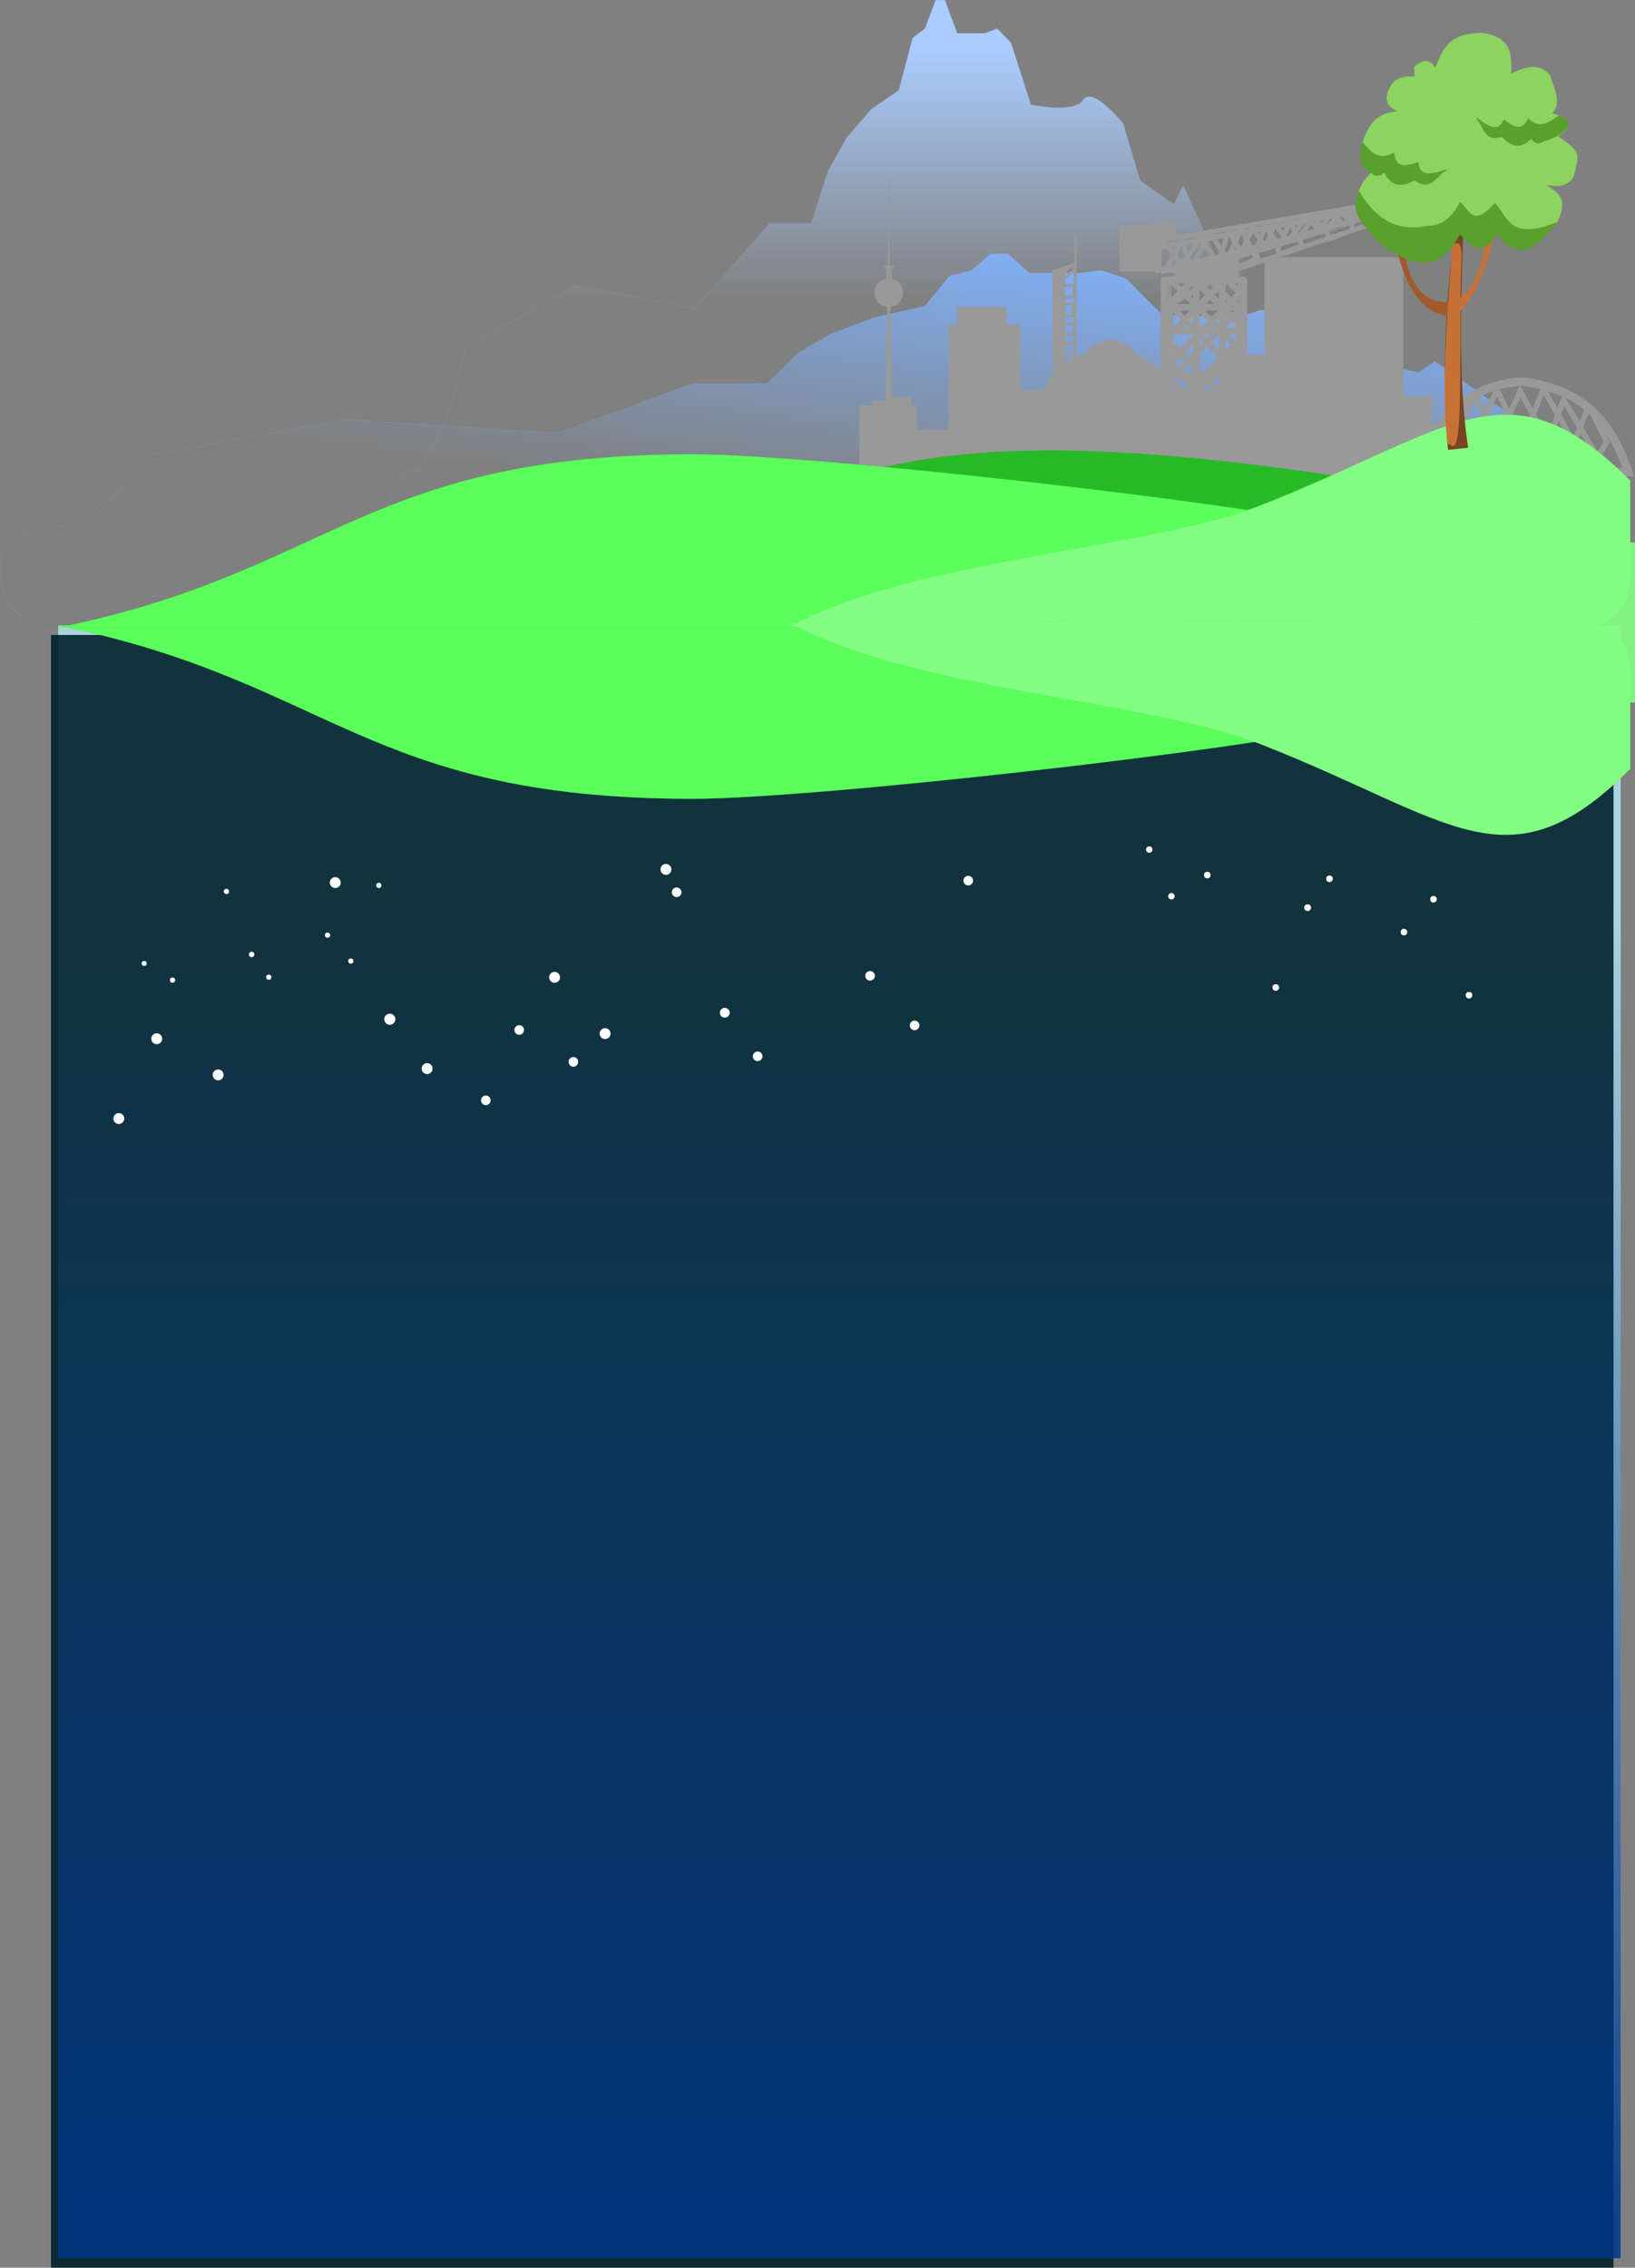 <?xml version="1.0" encoding="UTF-8" standalone="no"?>
<svg
   xmlns:dc="http://purl.org/dc/elements/1.1/"
   xmlns:cc="http://creativecommons.org/ns#"
   xmlns:rdf="http://www.w3.org/1999/02/22-rdf-syntax-ns#"
   xmlns:svg="http://www.w3.org/2000/svg"
   xmlns="http://www.w3.org/2000/svg"
   xmlns:xlink="http://www.w3.org/1999/xlink"
   xmlns:sodipodi="http://sodipodi.sourceforge.net/DTD/sodipodi-0.dtd"
   xmlns:inkscape="http://www.inkscape.org/namespaces/inkscape"
   width="449.47mm"
   height="623.422mm"
   version="1.1"
   viewBox="0 0 449.47 623.422"
   id="svg156"
   sodipodi:docname="background.svg"
   inkscape:version="1.0.1 (3bc2e813f5, 2020-09-07)">
  <rect x="0" y="0" width="449.47" height="623.422" fill="#808080" stroke="none"/>
  <sodipodi:namedview
     pagecolor="#ffffff"
     bordercolor="#666666"
     borderopacity="1"
     objecttolerance="10"
     gridtolerance="10"
     guidetolerance="10"
     inkscape:pageopacity="0"
     inkscape:pageshadow="2"
     inkscape:window-width="1366"
     inkscape:window-height="746"
     id="namedview158"
     showgrid="false"
     inkscape:zoom="0.20419493"
     inkscape:cx="1082.7709"
     inkscape:cy="1077.4019"
     inkscape:window-x="-8"
     inkscape:window-y="-8"
     inkscape:window-maximized="1"
     inkscape:current-layer="svg156" />
  <defs
     id="defs12">
    <linearGradient
       inkscape:collect="always"
       id="linearGradient1638">
      <stop
         style="stop-color:#003380;stop-opacity:1;"
         offset="0"
         id="stop1634" />
      <stop
         style="stop-color:#003380;stop-opacity:0;"
         offset="1"
         id="stop1636" />
    </linearGradient>
    <linearGradient
       id="linearGradient36291"
       x1="3843.1"
       x2="3843.1"
       y1="-5278.4"
       y2="-4676.5"
       gradientTransform="matrix(0.084,0,0,0.084,-504.84,630.65)"
       gradientUnits="userSpaceOnUse">
      <stop
         stop-color="#acf"
         offset="0"
         id="stop2" />
      <stop
         stop-color="#acf"
         stop-opacity="0"
         offset="1"
         id="stop4" />
    </linearGradient>
    <linearGradient
       id="linearGradient36033"
       x1="3849.7"
       x2="3763.7"
       y1="-4868.3"
       y2="-4154"
       gradientTransform="matrix(0.084,0,0,0.084,-504.84,630.65)"
       gradientUnits="userSpaceOnUse">
      <stop
         stop-color="#80b3ff"
         offset="0"
         id="stop7" />
      <stop
         stop-color="#80b3ff"
         stop-opacity="0"
         offset="1"
         id="stop9" />
    </linearGradient>
    <linearGradient
       inkscape:collect="always"
       xlink:href="#linearGradient36289"
       id="linearGradient36291-0"
       x1="3843.073"
       y1="-5278.438"
       x2="3843.073"
       y2="-4676.51"
       gradientUnits="userSpaceOnUse"
       gradientTransform="matrix(0.115,0,0,0.115,-177.252,620.299)" />
    <linearGradient
       inkscape:collect="always"
       id="linearGradient36289">
      <stop
         style="stop-color:#aaccff;stop-opacity:1;"
         offset="0"
         id="stop36285" />
      <stop
         style="stop-color:#aaccff;stop-opacity:0;"
         offset="1"
         id="stop36287" />
    </linearGradient>
    <linearGradient
       inkscape:collect="always"
       xlink:href="#linearGradient36031"
       id="linearGradient36033-2"
       x1="3849.688"
       y1="-4868.333"
       x2="3763.698"
       y2="-4153.958"
       gradientUnits="userSpaceOnUse"
       gradientTransform="matrix(0.115,0,0,0.115,-177.252,620.299)" />
    <linearGradient
       inkscape:collect="always"
       id="linearGradient36031">
      <stop
         style="stop-color:#80b3ff;stop-opacity:1;"
         offset="0"
         id="stop36027" />
      <stop
         style="stop-color:#80b3ff;stop-opacity:0;"
         offset="1"
         id="stop36029" />
    </linearGradient>
    <linearGradient
       inkscape:collect="always"
       xlink:href="#linearGradient1638"
       id="linearGradient1640"
       x1="541.619"
       y1="410.749"
       x2="541.619"
       y2="50.534"
       gradientUnits="userSpaceOnUse"
       gradientTransform="translate(-270.683,197.696)" />
  </defs>
  <rect
     style="opacity:0.9;fill:#afdde9;fill-rule:evenodd;stroke:#008080;stroke-width:0;stroke-linecap:round;stroke-linejoin:round;stroke-miterlimit:4;stroke-dasharray:none;stroke-opacity:0.525;paint-order:stroke markers fill"
     id="rect1618"
     width="429.537"
     height="448.863"
     x="15.991"
     y="171.968" />
  <path
     style="fill:url(#linearGradient36291-0);fill-opacity:1;stroke:#80b3ff;stroke-width:0.03px;stroke-linecap:butt;stroke-linejoin:miter;stroke-opacity:1"
     d="m 349.764,104.519 -24.509,-53.558 -2.535,5.225 -9.297,-6.532 -4.648,-15.676 c 0,0 -8.451,-10.45 -10.987,-6.532 -2.535,3.919 -14.368,1.306 -14.368,1.306 l -5.493,-16.982 -3.803,-3.919 -3.381,1.306 h -2.958 -4.648 l -3.381,-9.144 h -2.535 l -2.958,7.838 -3.381,2.613 -3.803,14.369 -7.606,5.225 -6.761,7.838 -5.071,9.144 -4.648,14.369 h -11.41 l -20.706,23.513 -32.538,-6.532 -30.003,16.982 -5.494,19.595 -2.113,3.919 -5.493,10.45 h -3.803 l -2.535,3.919 -3.381,9.144 c -0.327,13.394 1.289,3.093 8.7,13.07 z"
     id="path36035"
     sodipodi:nodetypes="cccccsccccccccccccccccccccccccccc" />
  <rect
     style="opacity:0.9;fill:#00222b;fill-opacity:1;fill-rule:evenodd;stroke:#008080;stroke-width:0;stroke-linecap:round;stroke-linejoin:round;stroke-miterlimit:4;stroke-dasharray:none;stroke-opacity:0.525;paint-order:stroke markers fill"
     id="rect1622"
     width="429.537"
     height="448.863"
     x="14.025"
     y="174.559" />
  <rect
     style="opacity:0.9;fill:url(#linearGradient1640);fill-opacity:1;fill-rule:evenodd;stroke:#008080;stroke-width:0;stroke-linecap:round;stroke-linejoin:round;stroke-miterlimit:4;stroke-dasharray:none;stroke-opacity:0.525;paint-order:stroke markers fill"
     id="rect1632"
     width="429.537"
     height="448.863"
     x="15.991"
     y="171.968" />
  <path
     style="fill:url(#linearGradient36033-2);fill-opacity:1;stroke:#80b3ff;stroke-width:0.03px;stroke-linecap:butt;stroke-linejoin:miter;stroke-opacity:1"
     d="m 438.478,130.444 -43.981,-31.09 -4.55,3.033 -16.682,-3.791 -8.341,-9.099 c 0,0 -15.166,-6.066 -19.715,-3.791 -4.55,2.275 -25.782,0.758 -25.782,0.758 l -9.858,-9.858 -6.825,-2.275 -6.066,0.758 h -5.308 -8.341 l -6.066,-5.308 h -4.55 l -5.308,4.55 -6.066,1.517 -6.825,8.341 -13.649,3.033 -12.133,4.55 -9.099,5.308 -8.341,8.341 h -20.474 l -37.156,13.649 -58.388,-3.791 -53.839,9.858 -9.858,11.374 -3.791,2.275 -9.858,6.066 h -6.825 l -4.55,2.275 -6.066,5.308 c -0.587,7.775 -0.409,15.441 12.891,21.232 z"
     id="path36025"
     sodipodi:nodetypes="cccccsccccccccccccccccccccccccccc" />
  <g
     id="g33898"
     style="opacity:1;stroke:#999999;stroke-opacity:1"
     transform="matrix(0.173,0,0,0.179,502.708,942.649)">
    <path
       style="fill:#d38d5f;stroke:#999999;stroke-width:0.144px;stroke-linecap:butt;stroke-linejoin:miter;stroke-opacity:1"
       d="m -498.75,-4545.113 c -7.577,-10.477 -5.215,-16.11 -7.647,-24.217 2.65,8.403 0.38,15.579 10.197,25.491 z"
       id="path33888"
       sodipodi:nodetypes="cccc" />
    <path
       style="fill:#d38d5f;stroke:#999999;stroke-width:0.144px;stroke-linecap:butt;stroke-linejoin:miter;stroke-opacity:1"
       d="m -517.869,-4574.109 c 0.175,4.104 -4.661,5.748 8.763,23.102 10.745,16.86 4.596,9.306 3.664,13.861 l 6.692,-4.78 c -12.722,-4.276 -19.37,-20.898 -19.119,-32.183 z"
       id="path33890"
       sodipodi:nodetypes="ccccc" />
    <path
       style="fill:#d38d5f;stroke:#999999;stroke-width:0.144px;stroke-linecap:butt;stroke-linejoin:miter;stroke-opacity:1"
       d="m -517.869,-4557.699 c 1.914,5.642 3.099,9.523 2.549,22.146 l 1.593,-1.912 c -1.699,-12.881 -2.443,-13.804 -4.142,-20.234 z"
       id="path33892"
       sodipodi:nodetypes="cccc" />
    <path
       style="fill:none;stroke:#999999;stroke-width:13;stroke-linecap:butt;stroke-linejoin:miter;stroke-miterlimit:4;stroke-dasharray:none;stroke-opacity:1"
       d="m -663.607,-4540.911 c 38.542,-72.135 83.542,-136.322 178.594,-138.906 107.328,13.678 142.35,73.022 167.018,138.906 z"
       id="path33894"
       sodipodi:nodetypes="cccc" />
    <path
       style="fill:none;stroke:#999999;stroke-width:8.756;stroke-linecap:butt;stroke-linejoin:miter;stroke-miterlimit:4;stroke-dasharray:none;stroke-opacity:1"
       d="m -638.896,-4582.739 19.194,35.597 57.581,-111.647 57.581,111.647 51.184,-121.355 73.576,124.591 27.191,-43.688 -20.793,-40.452 -9.597,-11.326 -38.388,97.084 -68.778,-122.973 -57.581,121.355 -43.186,-97.084 -19.194,24.271 23.992,67.959 59.181,-118.119 63.98,124.591 41.587,-110.029 68.778,111.647"
       id="path33896" />
  </g>
  <g
     id="g33904"
     transform="matrix(0.074,0,0,0.074,43.675,445.094)"
     style="opacity:1;stroke:#999999">
    <path
       style="fill:#999999;fill-opacity:1;stroke:#999999;stroke-width:0.265px;stroke-linecap:butt;stroke-linejoin:miter;stroke-opacity:1"
       d="m 3322.668,-4426.32 -3.307,-585.391 81.029,-24.805 -34.727,41.341 4.961,540.742 -13.229,29.766 z"
       id="path33900" />
    <path
       style="fill:none;stroke:#999999;stroke-width:9;stroke-linecap:butt;stroke-linejoin:miter;stroke-miterlimit:4;stroke-dasharray:none;stroke-opacity:1"
       d="m 3405.351,-5137.387 -3.307,610.195 -26.458,104.18 -34.727,-3.307 -4.961,-52.917 h 51.263 l 8.268,-36.38 -33.073,-1.654 -1.654,-36.38 41.341,1.654 -3.307,-41.341 -33.073,3.307 -3.307,-36.38 38.034,1.654 -1.654,-41.341 -39.688,3.307 v -31.419 l 41.341,-1.654 -1.654,-44.648 -38.034,4.961 v -36.38 l 41.341,-1.654 -1.654,-39.688 -41.341,3.307 1.654,-31.419 h 36.38 l -1.654,-44.648 -36.38,3.307 v -26.458 l 41.341,-4.961 v -41.341 l -36.38,1.654 -3.307,-24.805 41.341,-33.073 -9.922,-16.537"
       id="path33902"
       sodipodi:nodetypes="ccccccccccccccccccccccccccccccccccc" />
  </g>
  <g
     id="g37028"
     transform="matrix(0.115,0,0,0.115,-175.432,620.299)"
     style="stroke:#999999">
    <circle
       style="fill:#999999;fill-opacity:1;fill-rule:evenodd;stroke:#999999;stroke-width:7.476;stroke-linecap:round;stroke-linejoin:round;stroke-miterlimit:4;stroke-dasharray:none;stroke-opacity:1;paint-order:stroke markers fill"
       id="circle33906"
       cx="3649.941"
       cy="-4694.066"
       r="30.597" />
    <path
       style="fill:#999999;fill-opacity:1;stroke:#999999;stroke-width:0.22px;stroke-linecap:butt;stroke-linejoin:miter;stroke-opacity:1"
       d="m 3643.769,-4723.16 0.486,-28.169 -6.799,-7.285 h 12.627 v 36.911 z"
       id="path33908" />
    <path
       style="fill:#999999;fill-opacity:1;stroke:#999999;stroke-width:0.22px;stroke-linecap:butt;stroke-linejoin:miter;stroke-opacity:1"
       d="m 3657.773,-4723.16 -0.486,-28.169 6.799,-7.285 h -12.627 v 36.911 z"
       id="path33910" />
    <path
       style="fill:#999999;fill-opacity:1;stroke:#999999;stroke-width:0.22px;stroke-linecap:butt;stroke-linejoin:miter;stroke-opacity:1"
       d="m 3651.539,-4972.792 -11.656,699.358 9.713,-1.943 z"
       id="path33912" />
    <path
       style="fill:#999999;fill-opacity:1;stroke:#999999;stroke-width:0.22px;stroke-linecap:butt;stroke-linejoin:miter;stroke-opacity:1"
       d="m 3649.023,-4972.792 11.656,699.358 -9.713,-1.943 z"
       id="path33914" />
  </g>
  <rect
     style="fill:#999999;fill-opacity:1;fill-rule:evenodd;stroke:#999999;stroke-width:0.652;stroke-linecap:round;stroke-linejoin:round;stroke-miterlimit:4;stroke-dasharray:none;stroke-opacity:0.867;paint-order:stroke markers fill"
     id="rect33918"
     width="31.718"
     height="12.161"
     x="241.832"
     y="118.403" />
  <g
     id="g33944"
     transform="matrix(0.081,0,0,0.065,-78.276,422.723)"
     style="fill:#999999;fill-opacity:1;stroke:#999999;stroke-opacity:0.867">
    <rect
       style="opacity:1;fill:#999999;fill-opacity:1;fill-rule:evenodd;stroke:#999999;stroke-width:9;stroke-linecap:round;stroke-linejoin:round;stroke-miterlimit:4;stroke-dasharray:none;stroke-opacity:0.867;paint-order:stroke markers fill"
       id="rect33920"
       width="187.089"
       height="289.987"
       x="3886.767"
       y="-4784.792" />
    <rect
       style="opacity:1;fill:#999999;fill-opacity:1;fill-rule:evenodd;stroke:#999999;stroke-width:9;stroke-linecap:round;stroke-linejoin:round;stroke-miterlimit:4;stroke-dasharray:none;stroke-opacity:0.867;paint-order:stroke markers fill"
       id="rect33922"
       width="79.513"
       height="149.671"
       x="3975.634"
       y="-4822.21" />
    <rect
       style="opacity:1;fill:#999999;fill-opacity:1;fill-rule:evenodd;stroke:#999999;stroke-width:9;stroke-linecap:round;stroke-linejoin:round;stroke-miterlimit:4;stroke-dasharray:none;stroke-opacity:0.867;paint-order:stroke markers fill"
       id="rect33924"
       width="74.835"
       height="84.19"
       x="3928.862"
       y="-4803.502" />
    <rect
       style="opacity:1;fill:#999999;fill-opacity:1;fill-rule:evenodd;stroke:#999999;stroke-width:9;stroke-linecap:round;stroke-linejoin:round;stroke-miterlimit:4;stroke-dasharray:none;stroke-opacity:0.867;paint-order:stroke markers fill"
       id="rect33926"
       width="233.861"
       height="631.424"
       x="4190.786"
       y="-5126.23" />
    <rect
       style="opacity:1;fill:#999999;fill-opacity:1;fill-rule:evenodd;stroke:#999999;stroke-width:9;stroke-linecap:round;stroke-linejoin:round;stroke-miterlimit:4;stroke-dasharray:none;stroke-opacity:0.867;paint-order:stroke markers fill"
       id="rect33928"
       width="159.025"
       height="149.671"
       x="4218.85"
       y="-5201.065" />
    <rect
       style="opacity:1;fill:#999999;fill-opacity:1;fill-rule:evenodd;stroke:#999999;stroke-width:9;stroke-linecap:round;stroke-linejoin:round;stroke-miterlimit:4;stroke-dasharray:none;stroke-opacity:0.867;paint-order:stroke markers fill"
       id="rect33930"
       width="949.475"
       height="355.468"
       x="4331.102"
       y="-4850.274" />
    <circle
       style="opacity:1;fill:#999999;fill-opacity:1;fill-rule:evenodd;stroke:#999999;stroke-width:9;stroke-linecap:round;stroke-linejoin:round;stroke-miterlimit:4;stroke-dasharray:none;stroke-opacity:0.867;paint-order:stroke markers fill"
       id="circle33932"
       cx="4728.666"
       cy="-4794.147"
       r="224.506" />
    <circle
       style="opacity:1;fill:#999999;fill-opacity:1;fill-rule:evenodd;stroke:#999999;stroke-width:9;stroke-linecap:round;stroke-linejoin:round;stroke-miterlimit:4;stroke-dasharray:none;stroke-opacity:0.867;paint-order:stroke markers fill"
       id="circle33934"
       cx="4735.682"
       cy="-4974.22"
       r="86.529" />
    <rect
       style="opacity:1;fill:#999999;fill-opacity:1;fill-rule:evenodd;stroke:#999999;stroke-width:9;stroke-linecap:round;stroke-linejoin:round;stroke-miterlimit:4;stroke-dasharray:none;stroke-opacity:0.867;paint-order:stroke markers fill"
       id="rect33936"
       width="299.342"
       height="505.139"
       x="5130.907"
       y="-4999.945" />
    <rect
       style="opacity:1;fill:#999999;fill-opacity:1;fill-rule:evenodd;stroke:#999999;stroke-width:9;stroke-linecap:round;stroke-linejoin:round;stroke-miterlimit:4;stroke-dasharray:none;stroke-opacity:0.867;paint-order:stroke markers fill"
       id="rect33938"
       width="463.044"
       height="916.735"
       x="5261.869"
       y="-5411.54" />
    <rect
       style="opacity:1;fill:#999999;fill-opacity:1;fill-rule:evenodd;stroke:#999999;stroke-width:9;stroke-linecap:round;stroke-linejoin:round;stroke-miterlimit:4;stroke-dasharray:none;stroke-opacity:0.867;paint-order:stroke markers fill"
       id="rect33940"
       width="280.633"
       height="313.373"
       x="5542.502"
       y="-4822.21" />
    <rect
       style="opacity:1;fill:#999999;fill-opacity:1;fill-rule:evenodd;stroke:#999999;stroke-width:9;stroke-linecap:round;stroke-linejoin:round;stroke-miterlimit:4;stroke-dasharray:none;stroke-opacity:0.867;paint-order:stroke markers fill"
       id="rect33942"
       width="523.848"
       height="210.475"
       x="5612.66"
       y="-4705.28" />
  </g>
  <g
     id="g33968"
     transform="matrix(0.122,0,0,0.122,-110.505,664.701)"
     style="opacity:1;stroke:#999999">
    <rect
       style="opacity:0.8;fill:none;fill-opacity:1;fill-rule:evenodd;stroke:#999999;stroke-width:10;stroke-linecap:round;stroke-linejoin:round;stroke-miterlimit:4;stroke-dasharray:none;stroke-opacity:1;paint-order:stroke markers fill"
       id="rect33948"
       width="158.75"
       height="304.271"
       x="3540.203"
       y="-4820.377" />
    <path
       style="fill:none;stroke:#999999;stroke-width:13;stroke-linecap:butt;stroke-linejoin:miter;stroke-miterlimit:4;stroke-dasharray:none;stroke-opacity:1"
       d="m 3541.856,-4818.724 155.443,155.443 v 142.214 l -157.923,-157.923 v 81.855 l 76.481,76.481 83.096,-83.096 -157.923,-157.923 93.537,-54.004 64.569,64.57 -157.279,157.279"
       id="path33950" />
    <path
       style="fill:none;stroke:#999999;stroke-width:15;stroke-linecap:butt;stroke-linejoin:miter;stroke-miterlimit:4;stroke-dasharray:none;stroke-opacity:1"
       d="m 3538.549,-4689.739 129.811,-129.811 31.419,31.419 -158.75,158.75 119.062,112.448 v -305.098 h -58.704 v 302.617 h -47.956 l 144.694,-144.694 v -53.743 l -101.286,-101.286 -54.984,54.984 v 162.057 h 155.443 v -100.872 h -158.75 v -52.917 h 160.404 -1.654 v 208.359 h -157.096 v 26.458 l 159.577,-159.577"
       id="path33952"
       sodipodi:nodetypes="cccccccccccccccccccccccc" />
    <rect
       style="opacity:1;fill:#999999;fill-opacity:1;fill-rule:evenodd;stroke:#999999;stroke-width:8.938;stroke-linecap:round;stroke-linejoin:round;stroke-miterlimit:4;stroke-dasharray:none;stroke-opacity:0.4;paint-order:stroke markers fill"
       id="rect33954"
       width="144.251"
       height="33.789"
       x="3553.074"
       y="-4857.943" />
    <rect
       style="fill:#999999;fill-opacity:1;fill-rule:evenodd;stroke:#999999;stroke-width:8;stroke-linecap:round;stroke-linejoin:round;stroke-miterlimit:4;stroke-dasharray:none;paint-order:stroke markers fill"
       id="rect33956"
       width="85.99"
       height="95.911"
       x="3432.716"
       y="-4936.133" />
    <rect
       style="fill:#999999;fill-opacity:1;fill-rule:evenodd;stroke:#999999;stroke-width:8.674;stroke-linecap:round;stroke-linejoin:round;stroke-miterlimit:4;stroke-dasharray:none;paint-order:stroke markers fill"
       id="rect33958"
       width="37.36"
       height="58.857"
       x="3988.678"
       y="-5015.171" />
    <path
       style="fill:#999999;stroke:#999999;stroke-width:0.265px;stroke-linecap:butt;stroke-linejoin:miter;stroke-opacity:1"
       d="m 3482.325,-4939.44 51.263,-11.576 21.497,13.229 1.654,28.112 -52.917,11.575 z"
       id="path33960" />
    <path
       style="fill:none;stroke:#999999;stroke-width:11;stroke-linecap:butt;stroke-linejoin:miter;stroke-miterlimit:4;stroke-dasharray:none;stroke-opacity:1"
       d="m 3548.471,-4911.328 446.484,-76.068 28.112,34.727 -343.958,115.755 -165.364,-3.307 v -49.609 l 482.865,-87.643 8.268,14.883 -472.943,124.023 36.38,-67.8 21.497,59.531 44.648,-76.068 36.38,61.185 31.419,-71.107 29.766,57.878 24.805,-62.839 31.419,42.995 24.805,-54.57 18.19,38.034 36.38,-49.609 19.844,33.073 44.648,-41.341 16.537,23.151 34.727,-33.073 -31.419,26.458 v 23.151 l -51.263,19.844 -8.268,-23.151 -59.531,18.19 6.615,19.844 -51.263,19.844 -6.615,-26.458 -47.956,14.883 6.615,19.844 -47.956,21.497 v -21.497 l -11.575,8.268 v -8.268 l -23.151,-9.922 16.537,-51.263 28.112,47.956 26.458,-54.57 28.112,42.995 21.497,-51.263 29.766,38.034 41.341,-52.917 29.766,28.112 23.151,-34.727 33.073,21.497 26.458,-31.419 3.307,3.307 -353.88,61.185 -42.995,56.224 -39.688,-49.609 -21.497,16.536 6.615,47.956 128.984,-29.766 -39.688,-51.263"
       id="path33962"
       sodipodi:nodetypes="cccccccccccccccccccccccccccccccccccccccccccccccccccccccccc" />
    <rect
       style="fill:none;fill-opacity:1;fill-rule:evenodd;stroke:#999999;stroke-width:14.874;stroke-linecap:round;stroke-linejoin:round;stroke-miterlimit:4;stroke-dasharray:none;stroke-opacity:1;paint-order:stroke markers fill"
       id="rect33964"
       width="180.373"
       height="309.914"
       x="3528.498"
       y="-4817.463" />
    <path
       style="fill:#999999;fill-opacity:1;stroke:#999999;stroke-width:0;stroke-linecap:butt;stroke-linejoin:miter;stroke-miterlimit:4;stroke-dasharray:none;stroke-opacity:1"
       d="m 3952.213,-4941.094 -276.159,82.682 -84.336,18.19 -74.414,6.615"
       id="path33966" />
  </g>
  <path
     style="fill:#26bb26;fill-opacity:1;stroke:#2ca02c;stroke-width:0.03px;stroke-linecap:butt;stroke-linejoin:miter;stroke-opacity:1"
     d="m 173.017,147.483 c 63.349,-8.203 59.352,-41.218 225.97,-11.374 l -3.033,16.682 z"
     id="path34042"
     sodipodi:nodetypes="cccc" />
  <path
     style="fill:#5bff5b;fill-opacity:1;stroke:#37c837;stroke-width:0.03px;stroke-linecap:butt;stroke-linejoin:miter;stroke-opacity:1"
     d="m 15.991,171.968 c 74.931,15.182 84.043,47.37 173.707,47.65 33.265,0.104 152.163,-13.339 182.451,-20.51 l -54.819,-27.139 z"
     id="path1616"
     sodipodi:nodetypes="csccc" />
  <path
     style="fill:#5bff5b;fill-opacity:1;stroke:#37c837;stroke-width:0.03px;stroke-linecap:butt;stroke-linejoin:miter;stroke-opacity:1"
     d="m 15.991,172.522 c 74.931,-15.182 84.043,-47.37 173.707,-47.65 33.265,-0.104 152.163,13.339 182.451,20.51 l -54.819,27.139 z"
     id="path34044"
     sodipodi:nodetypes="csccc" />
  <path
     style="opacity:1;fill:#82ff82;fill-opacity:1;stroke:#5fd35f;stroke-width:0.03px;stroke-linecap:butt;stroke-linejoin:miter;stroke-opacity:1"
     d="m 217.062,172.34 c 33.422,-18.672 98.367,-21.252 129.51,-33.436 52.706,-20.621 67.968,-40.479 101.588,-6.778 v 26.81 c -0.448,12.092 -8.828,13.609 -17.694,14.477 z"
     id="path34256"
     sodipodi:nodetypes="cscccc" />
  <g
     id="g34274"
     transform="matrix(0.362,0,0,0.362,-1622.195,170.987)"
     inkscape:export-filename="C:\Users\Dell\Desktop\Dan\animations\stay3f8.png"
     inkscape:export-xdpi="74"
     inkscape:export-ydpi="74">
    <path
       style="fill:#784421;stroke:#784421;stroke-width:0.897px;stroke-linecap:butt;stroke-linejoin:miter;stroke-opacity:1"
       d="m 5581.233,-131.164 c -5.44,-62.64 -0.747,-122.239 6.94,-180.941 l 4.462,-0.496 c -2.546,64.406 -4.826,128.478 2.975,179.949 z"
       id="path34258"
       sodipodi:nodetypes="ccccc" />
    <path
       style="fill:#c87137;stroke:#c87137;stroke-width:0.897px;stroke-linecap:butt;stroke-linejoin:miter;stroke-opacity:1"
       d="m 5585.199,-242.702 c 19.398,-8.697 22.831,-36.261 28.256,-61.47 h 4.462 c -6.25,28.475 -14.502,54.699 -31.231,71.385 z"
       id="path34260"
       sodipodi:nodetypes="ccccc" />
    <path
       style="fill:#a05a2c;stroke:#a05a2c;stroke-width:1.064px;stroke-linecap:butt;stroke-linejoin:miter;stroke-opacity:1"
       d="m 5584.255,-242.802 c -27.23,3.807 -37.681,-21.527 -39.862,-61.227 h -6.294 c 6.599,38.797 17.766,69.067 44.059,71.102 z"
       id="path34262"
       sodipodi:nodetypes="ccccc" />
    <path
       style="fill:#c87137;stroke:#c87137;stroke-width:0.897px;stroke-linecap:butt;stroke-linejoin:miter;stroke-opacity:1"
       d="m 5584.455,-285.583 c 3.929,-2.998 7.602,-4.779 5.701,20.077 -1.416,45.503 1.978,135.201 -5.948,131.368 l -3.47,-1.983 c -5.118,-51.288 0.853,-100.016 3.717,-149.462 z"
       id="path34264"
       sodipodi:nodetypes="ccccc" />
    <path
       style="fill:#8dd35f;stroke:#8dd35f;stroke-width:0.897px;stroke-linecap:butt;stroke-linejoin:miter;stroke-opacity:1"
       d="m 5523.233,-341.352 c -17.869,17.203 -14.187,35.674 12.889,55.521 27.336,17.866 43.346,10.464 53.538,-9.915 8.521,4.553 16.53,20.368 26.274,-1.983 11.756,8.278 19.536,26.65 47.59,-6.444 9.621,-19.87 -2.458,-22.69 -10.41,-28.752 16.452,4.059 23.692,-1.094 24.291,-12.889 5.164,-13.641 -6.77,-17.023 -13.88,-23.299 9.204,-4.957 10.949,-9.915 2.975,-14.872 l -7.436,-1.983 c 8.304,-7.665 1.868,-18.606 -0.992,-28.752 -8.235,-10.405 -18.913,-6.154 -29.743,-0.991 0.47,-13.777 1.394,-27.756 -21.317,-31.231 -27.174,-0.063 -30.181,14.09 -35.692,26.769 -6.17,-9.154 -10.975,-4.654 -15.864,-0.991 l 0.496,7.436 c -10.494,-0.869 -16.268,2.196 -18.838,7.932 -3.659,7.137 -4.606,13.822 7.436,18.342 -18.442,0.384 -24.146,11.19 -28.257,23.299 -0.166,7.353 -5.168,14.223 6.94,22.803 z"
       id="path34266"
       sodipodi:nodetypes="cccccccccccccccccccc" />
    <path
       style="fill:#5aa02c;stroke:#5aa02c;stroke-width:0.897px;stroke-linecap:butt;stroke-linejoin:miter;stroke-opacity:1"
       d="m 5516.355,-363.35 c 5.756,6.664 11.12,13.679 23.237,7.622 0.887,7.54 4.351,12.504 18.342,6.94 1.268,12.109 11.506,8.839 21.812,5.453 -7.745,3.446 -11.856,16.887 -24.291,7.436 -12.076,6.967 -18.63,2.889 -22.804,-5.949 -3.994,3.28 -7.18,3.637 -9.852,0.31 -11.585,-5.952 -8.165,-16.57 -6.444,-21.812 z"
       id="path34268"
       sodipodi:nodetypes="cccccccc" />
    <path
       style="fill:#5aa02c;stroke:#5aa02c;stroke-width:0.84px;stroke-linecap:butt;stroke-linejoin:miter;stroke-opacity:1"
       d="m 5665.358,-384.291 c -7.053,4.257 -14.552,11.275 -23.571,2.372 -2.977,6.449 -7.497,9.858 -18.327,0.851 -4.641,10.402 -12.798,4.523 -20.982,-1.479 5.889,5.312 5.645,18.459 19.447,13.661 8.719,9.7 15.731,7.974 22.008,1.325 2.6,4.076 5.62,4.62 8.962,2.436 15.694,-4.866 26.692,-13.793 12.464,-19.166 z"
       id="path34270"
       sodipodi:nodetypes="cccccccc" />
    <path
       style="fill:#5aa02c;stroke:#5aa02c;stroke-width:0.897px;stroke-linecap:butt;stroke-linejoin:miter;stroke-opacity:1"
       d="m 5513.318,-326.359 c 15.205,25.315 32.886,29.689 52.052,25.964 10.295,0.151 18.456,-6.101 24.786,-17.846 6.483,5.851 9.857,19.479 26.274,0.496 9.483,11.172 11.894,28.673 46.351,14.872 -13.565,15.245 -26.657,32.799 -45.36,6.94 -6.347,13.535 -14.823,17.276 -27.761,0.496 -12.57,27.802 -33.217,27.335 -58.991,8.923 -25.608,-25.539 -20.223,-30.048 -17.351,-39.844 z"
       id="path34272"
       sodipodi:nodetypes="ccccccccc" />
  </g>
  <path
     style="opacity:1;fill:#82ff82;fill-opacity:1;stroke:#5fd35f;stroke-width:0.03px;stroke-linecap:butt;stroke-linejoin:miter;stroke-opacity:1"
     d="m 217.062,171.167 c 33.422,18.672 98.367,21.252 129.51,33.436 52.706,20.621 67.968,40.479 101.588,6.778 v -26.81 c -0.448,-12.092 -8.828,-13.609 -17.694,-14.477 z"
     id="path1614"
     sodipodi:nodetypes="cscccc" />
  <rect
     style="opacity:0.9;fill:#82ff82;fill-opacity:1;fill-rule:evenodd;stroke:#008080;stroke-width:0;stroke-linecap:round;stroke-linejoin:round;stroke-miterlimit:4;stroke-dasharray:none;stroke-opacity:0.525;paint-order:stroke markers fill"
     id="rect1620"
     width="40.314"
     height="43.979"
     x="409.156"
     y="149.136" />
  <circle
     style="opacity:1;fill:#ffffff;fill-opacity:1;fill-rule:evenodd;stroke:#008080;stroke-width:0;stroke-linecap:round;stroke-linejoin:round;stroke-miterlimit:4;stroke-dasharray:none;stroke-opacity:0.525;paint-order:stroke markers fill"
     id="path1654"
     cx="315.934"
     cy="233.557"
     r="0.876" />
  <circle
     style="opacity:1;fill:#ffffff;fill-opacity:1;fill-rule:evenodd;stroke:#008080;stroke-width:0;stroke-linecap:round;stroke-linejoin:round;stroke-miterlimit:4;stroke-dasharray:none;stroke-opacity:0.525;paint-order:stroke markers fill"
     id="circle1656"
     cx="322.022"
     cy="246.379"
     r="0.876" />
  <circle
     style="opacity:1;fill:#ffffff;fill-opacity:1;fill-rule:evenodd;stroke:#008080;stroke-width:0;stroke-linecap:round;stroke-linejoin:round;stroke-miterlimit:4;stroke-dasharray:none;stroke-opacity:0.525;paint-order:stroke markers fill"
     id="circle1658"
     cx="331.892"
     cy="240.568"
     r="0.876" />
  <circle
     style="opacity:1;fill:#ffffff;fill-opacity:1;fill-rule:evenodd;stroke:#008080;stroke-width:0;stroke-linecap:round;stroke-linejoin:round;stroke-miterlimit:4;stroke-dasharray:none;stroke-opacity:0.525;paint-order:stroke markers fill"
     id="circle1660"
     cx="359.474"
     cy="249.516"
     r="0.876" />
  <circle
     style="opacity:1;fill:#ffffff;fill-opacity:1;fill-rule:evenodd;stroke:#008080;stroke-width:0;stroke-linecap:round;stroke-linejoin:round;stroke-miterlimit:4;stroke-dasharray:none;stroke-opacity:0.525;paint-order:stroke markers fill"
     id="circle1662"
     cx="359.474"
     cy="249.516"
     r="0.876" />
  <circle
     style="opacity:1;fill:#ffffff;fill-opacity:1;fill-rule:evenodd;stroke:#008080;stroke-width:0;stroke-linecap:round;stroke-linejoin:round;stroke-miterlimit:4;stroke-dasharray:none;stroke-opacity:0.525;paint-order:stroke markers fill"
     id="circle1664"
     cx="350.71"
     cy="271.47"
     r="0.876" />
  <circle
     style="opacity:1;fill:#ffffff;fill-opacity:1;fill-rule:evenodd;stroke:#008080;stroke-width:0;stroke-linecap:round;stroke-linejoin:round;stroke-miterlimit:4;stroke-dasharray:none;stroke-opacity:0.525;paint-order:stroke markers fill"
     id="circle1666"
     cx="385.949"
     cy="256.25"
     r="0.876" />
  <circle
     style="opacity:1;fill:#ffffff;fill-opacity:1;fill-rule:evenodd;stroke:#008080;stroke-width:0;stroke-linecap:round;stroke-linejoin:round;stroke-miterlimit:4;stroke-dasharray:none;stroke-opacity:0.525;paint-order:stroke markers fill"
     id="circle1668"
     cx="394.066"
     cy="247.21"
     r="0.876" />
  <circle
     style="opacity:1;fill:#ffffff;fill-opacity:1;fill-rule:evenodd;stroke:#008080;stroke-width:0;stroke-linecap:round;stroke-linejoin:round;stroke-miterlimit:4;stroke-dasharray:none;stroke-opacity:0.525;paint-order:stroke markers fill"
     id="circle1670"
     cx="403.844"
     cy="273.592"
     r="0.876" />
  <circle
     style="opacity:1;fill:#ffffff;fill-opacity:1;fill-rule:evenodd;stroke:#008080;stroke-width:0;stroke-linecap:round;stroke-linejoin:round;stroke-miterlimit:4;stroke-dasharray:none;stroke-opacity:0.525;paint-order:stroke markers fill"
     id="circle1672"
     cx="365.47"
     cy="241.583"
     r="0.876" />
  <circle
     style="opacity:1;fill:#ffffff;fill-opacity:1;fill-rule:evenodd;stroke:#008080;stroke-width:0;stroke-linecap:round;stroke-linejoin:round;stroke-miterlimit:4;stroke-dasharray:none;stroke-opacity:0.525;paint-order:stroke markers fill"
     id="circle1674"
     cx="133.551"
     cy="-302.5"
     r="1.322"
     transform="scale(1,-1)" />
  <circle
     style="opacity:1;fill:#ffffff;fill-opacity:1;fill-rule:evenodd;stroke:#008080;stroke-width:0;stroke-linecap:round;stroke-linejoin:round;stroke-miterlimit:4;stroke-dasharray:none;stroke-opacity:0.525;paint-order:stroke markers fill"
     id="circle1676"
     cx="142.737"
     cy="-283.156"
     r="1.322"
     transform="scale(1,-1)" />
  <circle
     style="opacity:1;fill:#ffffff;fill-opacity:1;fill-rule:evenodd;stroke:#008080;stroke-width:0;stroke-linecap:round;stroke-linejoin:round;stroke-miterlimit:4;stroke-dasharray:none;stroke-opacity:0.525;paint-order:stroke markers fill"
     id="circle1678"
     cx="157.628"
     cy="-291.924"
     r="1.322"
     transform="scale(1,-1)" />
  <circle
     style="opacity:1;fill:#ffffff;fill-opacity:1;fill-rule:evenodd;stroke:#008080;stroke-width:0;stroke-linecap:round;stroke-linejoin:round;stroke-miterlimit:4;stroke-dasharray:none;stroke-opacity:0.525;paint-order:stroke markers fill"
     id="circle1680"
     cx="199.239"
     cy="-278.424"
     r="1.322"
     transform="scale(1,-1)" />
  <circle
     style="opacity:1;fill:#ffffff;fill-opacity:1;fill-rule:evenodd;stroke:#008080;stroke-width:0;stroke-linecap:round;stroke-linejoin:round;stroke-miterlimit:4;stroke-dasharray:none;stroke-opacity:0.525;paint-order:stroke markers fill"
     id="circle1682"
     cx="199.239"
     cy="-278.424"
     r="1.322"
     transform="scale(1,-1)" />
  <circle
     style="opacity:1;fill:#ffffff;fill-opacity:1;fill-rule:evenodd;stroke:#008080;stroke-width:0;stroke-linecap:round;stroke-linejoin:round;stroke-miterlimit:4;stroke-dasharray:none;stroke-opacity:0.525;paint-order:stroke markers fill"
     id="circle1684"
     cx="186.018"
     cy="-245.302"
     r="1.322"
     transform="scale(1,-1)" />
  <circle
     style="opacity:1;fill:#ffffff;fill-opacity:1;fill-rule:evenodd;stroke:#008080;stroke-width:0;stroke-linecap:round;stroke-linejoin:round;stroke-miterlimit:4;stroke-dasharray:none;stroke-opacity:0.525;paint-order:stroke markers fill"
     id="circle1686"
     cx="239.18"
     cy="-268.265"
     r="1.322"
     transform="scale(1,-1)" />
  <circle
     style="opacity:1;fill:#ffffff;fill-opacity:1;fill-rule:evenodd;stroke:#008080;stroke-width:0;stroke-linecap:round;stroke-linejoin:round;stroke-miterlimit:4;stroke-dasharray:none;stroke-opacity:0.525;paint-order:stroke markers fill"
     id="circle1688"
     cx="251.427"
     cy="-281.904"
     r="1.322"
     transform="scale(1,-1)" />
  <circle
     style="opacity:1;fill:#ffffff;fill-opacity:1;fill-rule:evenodd;stroke:#008080;stroke-width:0;stroke-linecap:round;stroke-linejoin:round;stroke-miterlimit:4;stroke-dasharray:none;stroke-opacity:0.525;paint-order:stroke markers fill"
     id="circle1690"
     cx="266.179"
     cy="-242.101"
     r="1.322"
     transform="scale(1,-1)" />
  <circle
     style="opacity:1;fill:#ffffff;fill-opacity:1;fill-rule:evenodd;stroke:#008080;stroke-width:0;stroke-linecap:round;stroke-linejoin:round;stroke-miterlimit:4;stroke-dasharray:none;stroke-opacity:0.525;paint-order:stroke markers fill"
     id="circle1692"
     cx="208.285"
     cy="-290.393"
     r="1.322"
     transform="scale(1,-1)" />
  <circle
     style="opacity:1;fill:#ffffff;fill-opacity:1;fill-rule:evenodd;stroke:#008080;stroke-width:0;stroke-linecap:round;stroke-linejoin:round;stroke-miterlimit:4;stroke-dasharray:none;stroke-opacity:0.525;paint-order:stroke markers fill"
     id="circle1694"
     cx="32.661"
     cy="-307.506"
     r="1.499"
     transform="scale(1,-1)" />
  <circle
     style="opacity:1;fill:#ffffff;fill-opacity:1;fill-rule:evenodd;stroke:#008080;stroke-width:0;stroke-linecap:round;stroke-linejoin:round;stroke-miterlimit:4;stroke-dasharray:none;stroke-opacity:0.525;paint-order:stroke markers fill"
     id="circle1696"
     cx="43.078"
     cy="-285.568"
     r="1.499"
     transform="scale(1,-1)" />
  <circle
     style="opacity:1;fill:#ffffff;fill-opacity:1;fill-rule:evenodd;stroke:#008080;stroke-width:0;stroke-linecap:round;stroke-linejoin:round;stroke-miterlimit:4;stroke-dasharray:none;stroke-opacity:0.525;paint-order:stroke markers fill"
     id="circle1698"
     cx="59.966"
     cy="-295.511"
     r="1.499"
     transform="scale(1,-1)" />
  <circle
     style="opacity:1;fill:#ffffff;fill-opacity:1;fill-rule:evenodd;stroke:#008080;stroke-width:0;stroke-linecap:round;stroke-linejoin:round;stroke-miterlimit:4;stroke-dasharray:none;stroke-opacity:0.525;paint-order:stroke markers fill"
     id="circle1700"
     cx="107.158"
     cy="-280.201"
     r="1.499"
     transform="scale(1,-1)" />
  <circle
     style="opacity:1;fill:#ffffff;fill-opacity:1;fill-rule:evenodd;stroke:#008080;stroke-width:0;stroke-linecap:round;stroke-linejoin:round;stroke-miterlimit:4;stroke-dasharray:none;stroke-opacity:0.525;paint-order:stroke markers fill"
     id="circle1702"
     cx="107.158"
     cy="-280.201"
     r="1.499"
     transform="scale(1,-1)" />
  <circle
     style="opacity:1;fill:#ffffff;fill-opacity:1;fill-rule:evenodd;stroke:#008080;stroke-width:0;stroke-linecap:round;stroke-linejoin:round;stroke-miterlimit:4;stroke-dasharray:none;stroke-opacity:0.525;paint-order:stroke markers fill"
     id="circle1704"
     cx="92.164"
     cy="-242.637"
     r="1.499"
     transform="scale(1,-1)" />
  <circle
     style="opacity:1;fill:#ffffff;fill-opacity:1;fill-rule:evenodd;stroke:#008080;stroke-width:0;stroke-linecap:round;stroke-linejoin:round;stroke-miterlimit:4;stroke-dasharray:none;stroke-opacity:0.525;paint-order:stroke markers fill"
     id="circle1706"
     cx="152.455"
     cy="-268.68"
     r="1.499"
     transform="scale(1,-1)" />
  <circle
     style="opacity:1;fill:#ffffff;fill-opacity:1;fill-rule:evenodd;stroke:#008080;stroke-width:0;stroke-linecap:round;stroke-linejoin:round;stroke-miterlimit:4;stroke-dasharray:none;stroke-opacity:0.525;paint-order:stroke markers fill"
     id="circle1708"
     cx="166.344"
     cy="-284.147"
     r="1.499"
     transform="scale(1,-1)" />
  <circle
     style="opacity:1;fill:#ffffff;fill-opacity:1;fill-rule:evenodd;stroke:#008080;stroke-width:0;stroke-linecap:round;stroke-linejoin:round;stroke-miterlimit:4;stroke-dasharray:none;stroke-opacity:0.525;paint-order:stroke markers fill"
     id="circle1710"
     cx="183.074"
     cy="-239.007"
     r="1.499"
     transform="scale(1,-1)" />
  <circle
     style="opacity:1;fill:#ffffff;fill-opacity:1;fill-rule:evenodd;stroke:#008080;stroke-width:0;stroke-linecap:round;stroke-linejoin:round;stroke-miterlimit:4;stroke-dasharray:none;stroke-opacity:0.525;paint-order:stroke markers fill"
     id="circle1712"
     cx="117.417"
     cy="-293.775"
     r="1.499"
     transform="scale(1,-1)" />
  <circle
     style="opacity:1;fill:#ffffff;fill-opacity:1;fill-rule:evenodd;stroke:#008080;stroke-width:0;stroke-linecap:round;stroke-linejoin:round;stroke-miterlimit:4;stroke-dasharray:none;stroke-opacity:0.525;paint-order:stroke markers fill"
     id="circle1714"
     cx="331.892"
     cy="240.568"
     r="0.876" />
  <circle
     style="opacity:1;fill:#ffffff;fill-opacity:1;fill-rule:evenodd;stroke:#008080;stroke-width:0;stroke-linecap:round;stroke-linejoin:round;stroke-miterlimit:4;stroke-dasharray:none;stroke-opacity:0.525;paint-order:stroke markers fill"
     id="circle1716"
     cx="359.474"
     cy="249.516"
     r="0.876" />
  <circle
     style="opacity:1;fill:#ffffff;fill-opacity:1;fill-rule:evenodd;stroke:#008080;stroke-width:0;stroke-linecap:round;stroke-linejoin:round;stroke-miterlimit:4;stroke-dasharray:none;stroke-opacity:0.525;paint-order:stroke markers fill"
     id="circle1718"
     cx="359.474"
     cy="249.516"
     r="0.876" />
  <circle
     style="opacity:1;fill:#ffffff;fill-opacity:1;fill-rule:evenodd;stroke:#008080;stroke-width:0;stroke-linecap:round;stroke-linejoin:round;stroke-miterlimit:4;stroke-dasharray:none;stroke-opacity:0.525;paint-order:stroke markers fill"
     id="circle1720"
     cx="350.71"
     cy="271.47"
     r="0.876" />
  <circle
     style="opacity:1;fill:#ffffff;fill-opacity:1;fill-rule:evenodd;stroke:#008080;stroke-width:0;stroke-linecap:round;stroke-linejoin:round;stroke-miterlimit:4;stroke-dasharray:none;stroke-opacity:0.525;paint-order:stroke markers fill"
     id="circle1722"
     cx="385.949"
     cy="256.25"
     r="0.876" />
  <circle
     style="opacity:1;fill:#ffffff;fill-opacity:1;fill-rule:evenodd;stroke:#008080;stroke-width:0;stroke-linecap:round;stroke-linejoin:round;stroke-miterlimit:4;stroke-dasharray:none;stroke-opacity:0.525;paint-order:stroke markers fill"
     id="circle1724"
     cx="394.066"
     cy="247.21"
     r="0.876" />
  <circle
     style="opacity:1;fill:#ffffff;fill-opacity:1;fill-rule:evenodd;stroke:#008080;stroke-width:0;stroke-linecap:round;stroke-linejoin:round;stroke-miterlimit:4;stroke-dasharray:none;stroke-opacity:0.525;paint-order:stroke markers fill"
     id="circle1726"
     cx="403.844"
     cy="273.592"
     r="0.876" />
  <circle
     style="opacity:1;fill:#ffffff;fill-opacity:1;fill-rule:evenodd;stroke:#008080;stroke-width:0;stroke-linecap:round;stroke-linejoin:round;stroke-miterlimit:4;stroke-dasharray:none;stroke-opacity:0.525;paint-order:stroke markers fill"
     id="circle1728"
     cx="365.47"
     cy="241.583"
     r="0.876" />
  <circle
     style="opacity:1;fill:#ffffff;fill-opacity:1;fill-rule:evenodd;stroke:#008080;stroke-width:0;stroke-linecap:round;stroke-linejoin:round;stroke-miterlimit:4;stroke-dasharray:none;stroke-opacity:0.525;paint-order:stroke markers fill"
     id="circle1730"
     cx="39.636"
     cy="-264.864"
     r="0.691"
     transform="scale(1,-1)" />
  <circle
     style="opacity:1;fill:#ffffff;fill-opacity:1;fill-rule:evenodd;stroke:#008080;stroke-width:0;stroke-linecap:round;stroke-linejoin:round;stroke-miterlimit:4;stroke-dasharray:none;stroke-opacity:0.525;paint-order:stroke markers fill"
     id="circle1732"
     cx="47.418"
     cy="-269.446"
     r="0.691"
     transform="scale(1,-1)" />
  <circle
     style="opacity:1;fill:#ffffff;fill-opacity:1;fill-rule:evenodd;stroke:#008080;stroke-width:0;stroke-linecap:round;stroke-linejoin:round;stroke-miterlimit:4;stroke-dasharray:none;stroke-opacity:0.525;paint-order:stroke markers fill"
     id="circle1734"
     cx="69.164"
     cy="-262.392"
     r="0.691"
     transform="scale(1,-1)" />
  <circle
     style="opacity:1;fill:#ffffff;fill-opacity:1;fill-rule:evenodd;stroke:#008080;stroke-width:0;stroke-linecap:round;stroke-linejoin:round;stroke-miterlimit:4;stroke-dasharray:none;stroke-opacity:0.525;paint-order:stroke markers fill"
     id="circle1736"
     cx="69.164"
     cy="-262.392"
     r="0.691"
     transform="scale(1,-1)" />
  <circle
     style="opacity:1;fill:#ffffff;fill-opacity:1;fill-rule:evenodd;stroke:#008080;stroke-width:0;stroke-linecap:round;stroke-linejoin:round;stroke-miterlimit:4;stroke-dasharray:none;stroke-opacity:0.525;paint-order:stroke markers fill"
     id="circle1738"
     cx="62.255"
     cy="-245.082"
     r="0.691"
     transform="scale(1,-1)" />
  <circle
     style="opacity:1;fill:#ffffff;fill-opacity:1;fill-rule:evenodd;stroke:#008080;stroke-width:0;stroke-linecap:round;stroke-linejoin:round;stroke-miterlimit:4;stroke-dasharray:none;stroke-opacity:0.525;paint-order:stroke markers fill"
     id="circle1740"
     cx="90.037"
     cy="-257.082"
     r="0.691"
     transform="scale(1,-1)" />
  <circle
     style="opacity:1;fill:#ffffff;fill-opacity:1;fill-rule:evenodd;stroke:#008080;stroke-width:0;stroke-linecap:round;stroke-linejoin:round;stroke-miterlimit:4;stroke-dasharray:none;stroke-opacity:0.525;paint-order:stroke markers fill"
     id="circle1742"
     cx="96.437"
     cy="-264.21"
     r="0.691"
     transform="scale(1,-1)" />
  <circle
     style="opacity:1;fill:#ffffff;fill-opacity:1;fill-rule:evenodd;stroke:#008080;stroke-width:0;stroke-linecap:round;stroke-linejoin:round;stroke-miterlimit:4;stroke-dasharray:none;stroke-opacity:0.525;paint-order:stroke markers fill"
     id="circle1744"
     cx="104.146"
     cy="-243.409"
     r="0.691"
     transform="scale(1,-1)" />
  <circle
     style="opacity:1;fill:#ffffff;fill-opacity:1;fill-rule:evenodd;stroke:#008080;stroke-width:0;stroke-linecap:round;stroke-linejoin:round;stroke-miterlimit:4;stroke-dasharray:none;stroke-opacity:0.525;paint-order:stroke markers fill"
     id="circle1746"
     cx="73.891"
     cy="-268.646"
     r="0.691"
     transform="scale(1,-1)" />
  <circle
     style="opacity:1;fill:#ffffff;fill-opacity:1;fill-rule:evenodd;stroke:#008080;stroke-width:0;stroke-linecap:round;stroke-linejoin:round;stroke-miterlimit:4;stroke-dasharray:none;stroke-opacity:0.525;paint-order:stroke markers fill"
     id="circle1748"
     cx="47.418"
     cy="-269.446"
     r="0.691"
     transform="scale(1,-1)" />
  <circle
     style="opacity:1;fill:#ffffff;fill-opacity:1;fill-rule:evenodd;stroke:#008080;stroke-width:0;stroke-linecap:round;stroke-linejoin:round;stroke-miterlimit:4;stroke-dasharray:none;stroke-opacity:0.525;paint-order:stroke markers fill"
     id="circle1750"
     cx="69.164"
     cy="-262.392"
     r="0.691"
     transform="scale(1,-1)" />
  <circle
     style="opacity:1;fill:#ffffff;fill-opacity:1;fill-rule:evenodd;stroke:#008080;stroke-width:0;stroke-linecap:round;stroke-linejoin:round;stroke-miterlimit:4;stroke-dasharray:none;stroke-opacity:0.525;paint-order:stroke markers fill"
     id="circle1752"
     cx="69.164"
     cy="-262.392"
     r="0.691"
     transform="scale(1,-1)" />
  <circle
     style="opacity:1;fill:#ffffff;fill-opacity:1;fill-rule:evenodd;stroke:#008080;stroke-width:0;stroke-linecap:round;stroke-linejoin:round;stroke-miterlimit:4;stroke-dasharray:none;stroke-opacity:0.525;paint-order:stroke markers fill"
     id="circle1754"
     cx="62.255"
     cy="-245.082"
     r="0.691"
     transform="scale(1,-1)" />
  <circle
     style="opacity:1;fill:#ffffff;fill-opacity:1;fill-rule:evenodd;stroke:#008080;stroke-width:0;stroke-linecap:round;stroke-linejoin:round;stroke-miterlimit:4;stroke-dasharray:none;stroke-opacity:0.525;paint-order:stroke markers fill"
     id="circle1756"
     cx="90.037"
     cy="-257.082"
     r="0.691"
     transform="scale(1,-1)" />
  <circle
     style="opacity:1;fill:#ffffff;fill-opacity:1;fill-rule:evenodd;stroke:#008080;stroke-width:0;stroke-linecap:round;stroke-linejoin:round;stroke-miterlimit:4;stroke-dasharray:none;stroke-opacity:0.525;paint-order:stroke markers fill"
     id="circle1758"
     cx="96.437"
     cy="-264.21"
     r="0.691"
     transform="scale(1,-1)" />
  <circle
     style="opacity:1;fill:#ffffff;fill-opacity:1;fill-rule:evenodd;stroke:#008080;stroke-width:0;stroke-linecap:round;stroke-linejoin:round;stroke-miterlimit:4;stroke-dasharray:none;stroke-opacity:0.525;paint-order:stroke markers fill"
     id="circle1760"
     cx="104.146"
     cy="-243.409"
     r="0.691"
     transform="scale(1,-1)" />
  <circle
     style="opacity:1;fill:#ffffff;fill-opacity:1;fill-rule:evenodd;stroke:#008080;stroke-width:0;stroke-linecap:round;stroke-linejoin:round;stroke-miterlimit:4;stroke-dasharray:none;stroke-opacity:0.525;paint-order:stroke markers fill"
     id="circle1762"
     cx="73.891"
     cy="-268.646"
     r="0.691"
     transform="scale(1,-1)" />
</svg>
